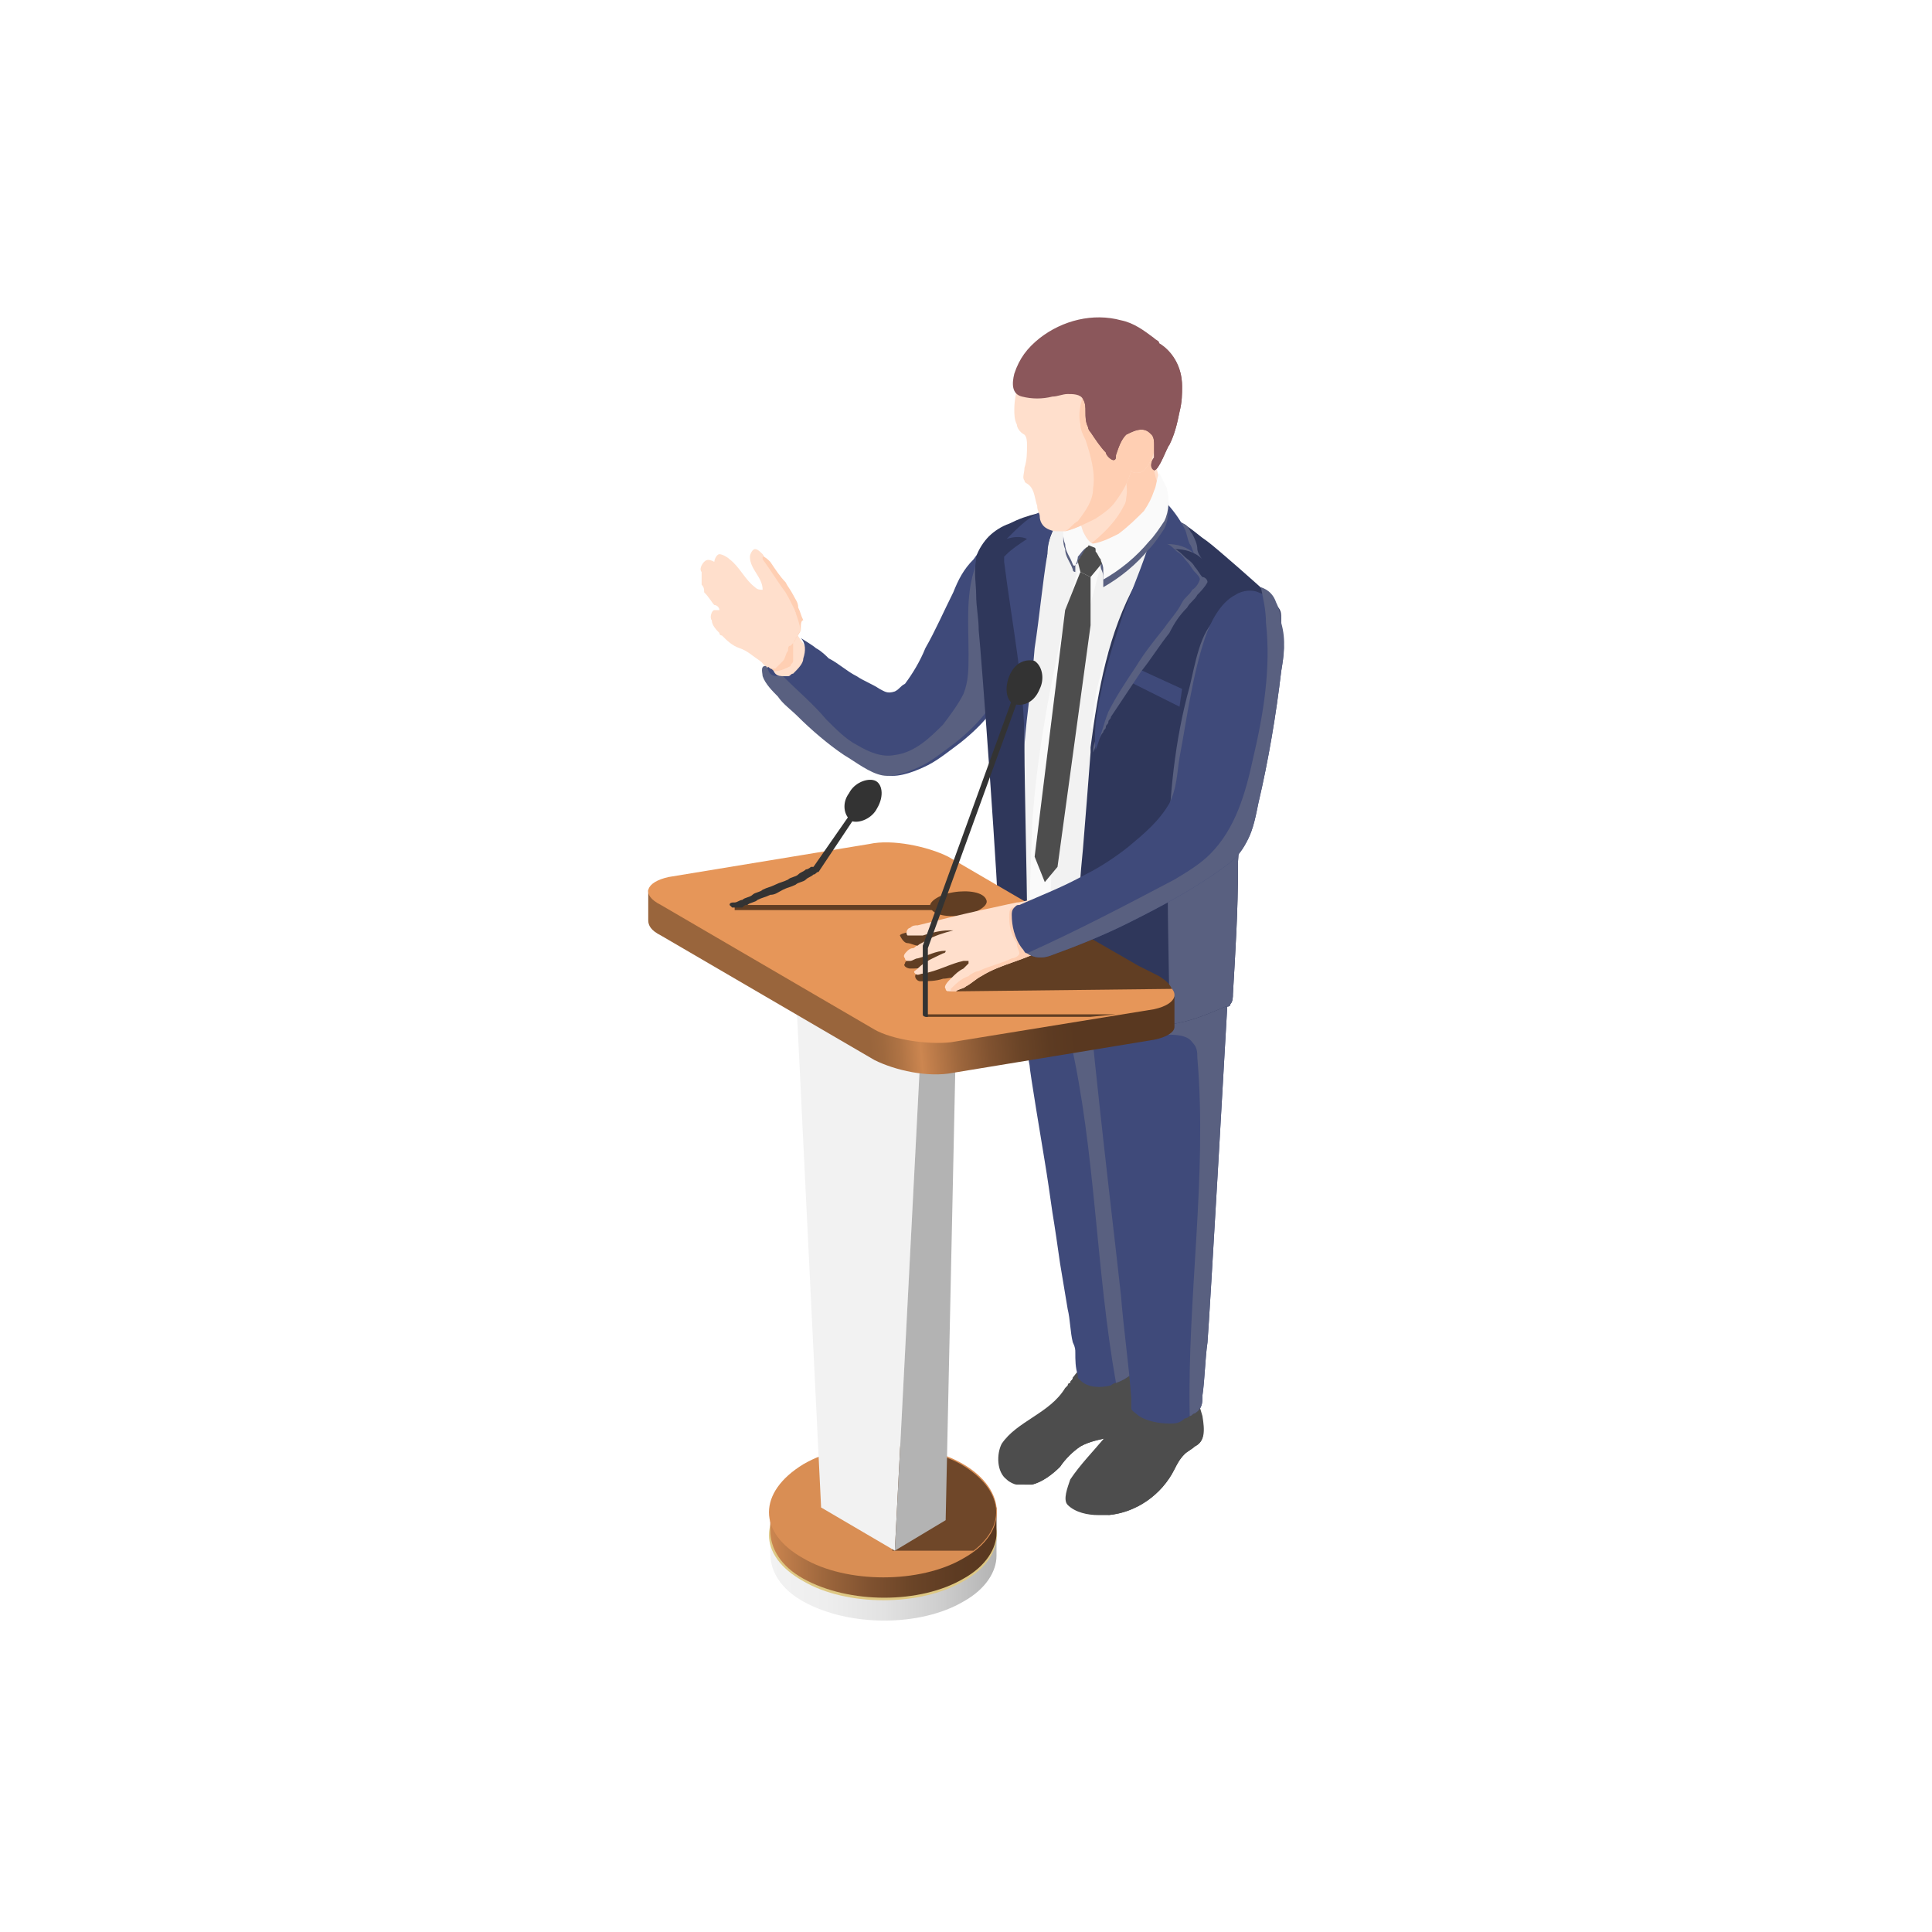 <?xml version="1.0" encoding="utf-8"?>
<!-- Generator: Adobe Illustrator 24.0.0, SVG Export Plug-In . SVG Version: 6.00 Build 0)  -->
<svg version="1.1" id="Layer_1" xmlns="http://www.w3.org/2000/svg" xmlns:xlink="http://www.w3.org/1999/xlink" x="0px" y="0px"
	 viewBox="0 0 76 76" style="enable-background:new 0 0 76 76;" xml:space="preserve">
<style type="text/css">
	.st0{fill:#FFDFCC;}
	.st1{fill:#3F4A7A;}
	.st2{fill:#596080;}
	.st3{fill:#4D4D4D;}
	.st4{fill:#F2F2F2;}
	.st5{fill:#FAFAFA;}
	.st6{fill:#2F375B;}
	.st7{fill:#FFCFB3;}
	.st8{fill:#8B575B;}
	.st9{fill:url(#SVGID_1_);}
	.st10{fill:#DEC884;}
	.st11{fill:url(#SVGID_2_);}
	.st12{fill:#D98E54;}
	.st13{fill:#6F4729;}
	.st14{fill:#B3B3B3;}
	.st15{fill:url(#SVGID_3_);}
	.st16{fill:#E69659;}
	.st17{fill:#613E23;}
	.st18{fill:#333333;}
</style>
<g>
	<g>
		<g>
			<path class="st0" d="M30.7,26.9l0.1,0.1h0.1c0.3,0,0.6-0.1,0.8-0.2c0.2-0.2,0.4-0.4,0.4-0.7V26c0,0,0-0.1-0.1-0.1
				c-0.3-0.4-0.6-0.9-0.9-1.3c-0.1,0.4-0.2,0.7-0.5,0.9c-0.3,0.1-0.8,0.2-0.6,0.6c0.1,0.1,0.2,0.2,0.2,0.3
				C30.4,26.5,30.6,26.7,30.7,26.9z"/>
			<path class="st1" d="M40.7,20.4c-0.2,0.2-0.4,0.4-0.5,0.7C40,21.3,40,21.5,40,21.8c0,0.2-0.1,0.4-0.2,0.6
				c-0.1,0.3-0.2,0.6-0.2,0.9l0,0c-0.1,0.7-0.1,1.4-0.1,2.1c0,0.1,0,0.2,0,0.3l0,0c0,0.2,0,0.3,0,0.5c0.1,0.3,0.1,0.6,0,0.9
				s-0.2,0.5-0.4,0.8c0,0,0,0.1-0.1,0.1c-0.3,0.4-0.7,0.8-1.2,1.2c-0.4,0.3-0.9,0.7-1.3,0.9c-0.4,0.2-1.1,0.5-1.6,0.4
				s-1-0.5-1.5-0.8c-0.6-0.4-1.3-1-1.8-1.5c-0.3-0.3-0.6-0.5-0.8-0.8c-0.2-0.2-0.5-0.5-0.6-0.8c0-0.1-0.1-0.4,0.1-0.4
				c0.1,0,0.1,0.2,0.2,0.3c0.1,0.1,0.2,0.1,0.4,0.1c0,0,0,0,0.1,0s0.1-0.1,0.2-0.1c0.2-0.2,0.4-0.4,0.4-0.6c0.1-0.3,0.1-0.6-0.1-0.8
				c0,0,0.5,0.3,0.6,0.4c0.2,0.1,0.4,0.3,0.5,0.4c0.4,0.2,0.7,0.5,1.1,0.7c0.3,0.2,0.6,0.3,0.9,0.5c0.2,0.1,0.3,0.2,0.6,0.1
				c0.2-0.1,0.2-0.2,0.4-0.3c0.3-0.4,0.6-0.9,0.8-1.4c0.4-0.7,0.7-1.4,1.1-2.2c0.2-0.5,0.4-0.9,0.8-1.3c0.2-0.3,0.5-0.6,0.8-0.8
				C39.5,20.6,40.1,20.4,40.7,20.4z"/>
			<path class="st2" d="M39.5,23.4c0,0.8,0,1.5-0.2,2.3l0,0c-0.1,0.7-0.2,1.5-0.4,2.2c0,0,0,0.1-0.1,0.1c-0.3,0.4-0.7,0.8-1.2,1.2
				c-0.4,0.3-0.9,0.7-1.3,0.9c-0.4,0.2-1.1,0.5-1.6,0.4s-1-0.5-1.5-0.8c-0.6-0.4-1.3-1-1.8-1.5c-0.3-0.3-0.6-0.5-0.8-0.8
				c-0.2-0.2-0.5-0.5-0.6-0.8c0-0.1-0.1-0.4,0.1-0.4c0.1,0,0.1,0.2,0.2,0.3c0.1,0.1,0.2,0.1,0.4,0.1c0,0,0,0,0.1,0
				c0.6,0.6,1.2,1.1,1.7,1.7c0.4,0.4,0.8,0.8,1.2,1c0.5,0.3,1,0.5,1.5,0.4c0.8-0.1,1.4-0.7,1.9-1.2c0.3-0.4,0.6-0.8,0.8-1.2
				c0.2-0.5,0.2-1,0.2-1.5v-0.1c0-1.1-0.1-2.2,0.2-3.2c0.1-0.3,0.1-0.6,0.3-0.8c0.3,0.1,0.5,0.5,0.6,0.7c0.1,0.3,0.1,0.7,0.1,1
				C39.5,23.3,39.5,23.4,39.5,23.4z"/>
			<path class="st3" d="M45.2,55.6c0,0.1,0,0.2-0.1,0.2c-0.1,0.1-0.2,0.2-0.3,0.3c-0.6,0.5-1.6,0.4-2.3,0.8
				c-0.3,0.2-0.6,0.5-0.8,0.8c-0.3,0.3-0.7,0.6-1.1,0.7c-0.1,0-0.2,0-0.3,0s-0.2,0-0.3,0s-0.3-0.1-0.4-0.2c-0.4-0.3-0.4-1-0.2-1.4
				c0.6-0.9,1.9-1.2,2.5-2.2l0.1-0.1c0,0,0-0.1,0.1-0.1c0-0.1,0.1-0.1,0.1-0.2c0.3-0.4,0.6-0.7,1.2-0.6c0.4,0,0.8,0.1,1.1,0.4
				c0.2,0.2,0.4,0.4,0.6,0.7C45.2,55,45.2,55.3,45.2,55.6z"/>
			<path class="st3" d="M45.2,55.6c0,0.1,0,0.2-0.1,0.2c-0.1,0.1-0.2,0.2-0.3,0.3c-0.6,0.5-1.6,0.4-2.3,0.8
				c-0.3,0.2-0.6,0.5-0.8,0.8c-0.3,0.3-0.7,0.6-1.1,0.7c-0.1,0-0.2,0-0.3,0c0.2-0.1,0.4-0.3,0.5-0.4c0.4-0.4,0.6-0.8,1-1.1
				c0.5-0.5,1.3-0.7,1.7-1.3c0.2-0.2,0.2-0.6,0.1-0.8c-0.2-0.2-0.6-0.1-0.9-0.1c-0.2,0-0.5-0.1-0.6-0.3c0-0.1,0.1-0.1,0.1-0.2
				c0.3-0.4,0.6-0.7,1.2-0.6c0.4,0,0.8,0.1,1.1,0.4c0.2,0.2,0.4,0.4,0.6,0.7C45.2,55,45.2,55.3,45.2,55.6z"/>
			<path class="st3" d="M47,56.9c-0.1,0.1-0.3,0.2-0.4,0.3c-0.2,0.2-0.3,0.4-0.4,0.6c-0.5,1-1.5,1.7-2.6,1.8c-0.1,0-0.3,0-0.4,0
				c-0.4,0-0.9-0.1-1.2-0.4c-0.2-0.2,0-0.7,0.1-1c0.4-0.6,0.9-1.1,1.4-1.7c0.2-0.2,0.4-0.4,0.6-0.7c0.1-0.1,0.1-0.2,0.2-0.3
				c0.4-0.6,0.7-1.4,1.6-1.2c0.2,0,0.4,0.1,0.5,0.2c0.1,0,0.1,0.1,0.2,0.1l0,0c0.4,0.1,0.5,0.7,0.6,1C47.4,56.3,47.4,56.7,47,56.9z"
				/>
			<path class="st3" d="M47,56.9c-0.1,0.1-0.3,0.2-0.4,0.3c-0.2,0.2-0.3,0.4-0.4,0.6c-0.5,1-1.5,1.7-2.6,1.8
				c0.7-0.6,1.4-1.3,1.9-2.1c0.1-0.2,0.2-0.4,0.3-0.6c0.1-0.2,0.2-0.4,0.1-0.6c-0.1-0.3-0.6-0.3-0.8-0.4c-0.2-0.1-0.4-0.1-0.6-0.2
				l-0.1-0.1c0.4-0.6,0.7-1.4,1.6-1.2c0.2,0,0.4,0.1,0.5,0.2c0.1,0,0.1,0.1,0.2,0.1l0,0c0.4,0.1,0.5,0.7,0.6,1
				C47.4,56.3,47.4,56.7,47,56.9z"/>
			<path class="st1" d="M44.8,53.8L44.8,53.8C44.8,53.8,44.7,53.8,44.8,53.8c-0.3,0.3-0.6,0.5-0.9,0.6c-0.1,0-0.2,0.1-0.2,0.1
				c-0.4,0.1-0.9,0.1-1.2-0.2l-0.1-0.1v-0.1c-0.1-0.3-0.1-0.6-0.1-0.9c0-0.1,0-0.2-0.1-0.4c-0.1-0.4-0.1-0.9-0.2-1.3
				c-0.1-0.6-0.2-1.2-0.3-1.8c-0.1-0.7-0.2-1.4-0.3-2c-0.1-0.7-0.2-1.4-0.3-2s-0.6-3.6-0.6-3.8c-0.2-1-0.3-2-0.4-3
				c-0.1-1-0.1-1.9,0-2.9v-0.1h0.1c0.3,0.1,0.5,0,0.9,0.1c0.6,0.2,1,0.6,1.3,1.1s0.5,1.1,0.6,1.7c0.3,1.3,0.5,2.6,0.7,4
				c0.1,0.7,0.1,1.3,0.2,2c0,0.3,0.1,0.7,0.1,1c0,0.2,0.1,0.7,0,0.9l-0.1,0.1c0.1,0.1,0.2,0.3,0.2,0.4c0.2,0.3,0.3,0.6,0.4,1
				c0.1,0.2,0.1,0.4,0.1,0.6c0,0.2,0.1,0.5,0.1,0.7c0,0.5,0,1-0.1,1.5c0,0.3,0,0.5-0.1,0.8c0,0.2,0,0.4,0,0.6
				C44.6,52.8,44.7,53.3,44.8,53.8z"/>
			<path class="st2" d="M44.8,53.8L44.8,53.8C44.8,53.8,44.7,53.8,44.8,53.8c-0.3,0.3-0.6,0.5-0.9,0.6c-0.8-4.5-0.8-9.1-1.8-13.5
				c-0.1-0.4-0.2-0.8-0.5-1.1c-0.5-0.4-1.1-0.5-1.6-0.9c-0.1-1-0.1-1.9,0-2.9v-0.1h0.1c0.3,0.1,0.5,0,0.9,0.1c0.6,0.2,1,0.6,1.3,1.1
				s0.5,1.1,0.6,1.7c0.3,1.3,0.5,2.6,0.7,4c0.1,0.7,0.1,1.3,0.2,2c0,0.3,0.1,0.7,0.1,1c0,0.2,0.1,0.7,0,0.9l-0.1,0.1
				c0.1,0.1,0.2,0.3,0.2,0.4c0.2,0.3,0.3,0.6,0.4,1c0.1,0.2,0.1,0.4,0.1,0.6c0,0.2,0.1,0.5,0.1,0.7c0,0.5,0,1-0.1,1.5
				c0,0.3,0,0.5-0.1,0.8c0,0.2,0,0.4,0,0.6C44.6,52.8,44.7,53.3,44.8,53.8z"/>
			<path class="st1" d="M48.3,39.2c-0.1,1.8-0.7,12.3-0.8,13.6c-0.1,0.7-0.1,1.4-0.2,2.1c0,0.3,0,0.5-0.3,0.7
				c-0.1,0-0.1,0.1-0.2,0.1c-0.1,0.1-0.2,0.1-0.2,0.1C46.4,56,46.2,56,46,56c-0.4,0-0.9-0.1-1.2-0.3c-0.1-0.1-0.3-0.2-0.3-0.3
				s0-0.3,0-0.4c-0.1-1.4-0.3-2.7-0.4-4c-0.1-1-0.8-6.8-1.2-10.9c-0.2-1.8-0.4-3.3-0.4-3.9c0.1,0.5,0.6,1.1,1.1,1.2
				c0.8,0.1,1.7,0,2.5,0c0.4,0,0.9-0.1,1.3-0.2c0.2,0,0.8-0.5,1-0.4l0,0C48.5,37,48.3,38.9,48.3,39.2z"/>
			<path class="st2" d="M48.3,39.2c-0.1,1.8-0.7,12.3-0.8,13.6c-0.1,0.7-0.1,1.4-0.2,2.1c0,0.3,0,0.5-0.3,0.7
				c-0.1,0-0.1,0.1-0.2,0.1c-0.1-4.7,0.7-9.4,0.3-14.1c0-0.2,0-0.4-0.2-0.6c-0.2-0.3-0.7-0.3-1.1-0.3c-1.1,0-2.1-0.3-3.1-0.7
				c-0.2-1.8-0.4-3.3-0.4-3.9c0.1,0.5,0.6,1.1,1.1,1.2c0.8,0.1,1.7,0,2.5,0c0.4,0,0.9-0.1,1.3-0.2c0.2,0,0.8-0.5,1-0.4l0,0
				C48.5,37,48.3,38.9,48.3,39.2z"/>
			<path class="st4" d="M50.1,24.6L50.1,24.6c-0.1,0.5-0.2,1-0.3,1.5l0,0c-0.2,0.9-0.5,1.8-0.7,2.7c-0.1,0.4-0.2,0.7-0.2,1.1
				c-0.3,1.2-0.4,2.4-0.5,3.6c-0.1,1.6,0,3.2,0.1,4.8c0,0.1,0,0.1,0,0.2c0,0.1-0.1,0.1-0.2,0.2c-0.2,0.2-0.4,0.4-0.7,0.5
				c-0.3,0.2-0.7,0.3-1,0.3c-1.4,0.3-2.8,0.2-4.1-0.2c-0.7-0.2-1.4-0.5-2-0.9c-0.2-0.1-0.3-0.2-0.4-0.4c0,0-0.1-0.2-0.1-0.3
				c-0.1-0.5-0.2-1-0.1-1.5c0.1-0.5,0-1.1,0-1.7c0-1.2-0.1-2.4-0.3-3.6c-0.2-1.7-0.5-3.5-0.8-5.2c0-0.3-0.1-0.6-0.1-0.9
				c-0.1-0.6-0.2-1.3-0.2-1.9c0-0.5,0-1.2,0.4-1.6c0.2-0.2,0.4-0.2,0.6-0.3c0.6-0.2,1.3-0.4,1.9-0.5c0.3-0.1,0.7-0.2,1-0.2
				c0.4-0.1,0.8-0.3,1.2-0.4c0.2-0.1,0.4-0.2,0.6-0.2c0.1,0,0.3,0,0.4,0.1c0.1,0,0.2,0.1,0.2,0.1c0.3,0.1,0.5,0.2,0.8,0.4
				c0.1,0,0.2,0.1,0.3,0.2c0.2,0.1,0.4,0.2,0.6,0.3l0,0c0,0,0,0,0.1,0c0.3,0.2,0.5,0.4,0.8,0.6c0.4,0.3,2.1,1.8,2.3,2l0,0
				c0,0.1,0.1,0.2,0.1,0.2C50.3,23.9,50.2,24.2,50.1,24.6z"/>
			<path class="st5" d="M46.1,26.1c0.1,0,0.3,0.1,0.4,0.1c-0.1,0.5-0.2,0.9-0.2,1.4c0,0.3-0.1,0.5-0.1,0.8c0,0.2-0.1,0.3-0.3,0.5
				c-0.3,0.2-0.6,0.4-0.9,0.5c-0.3,0.1-0.7,0.1-1,0c-0.2-0.1-0.3-0.2-0.5-0.3c-0.2-0.1-0.4-0.3-0.5-0.4c-0.2-0.1,0-0.4,0-0.6
				c0-0.3,0.1-0.5,0.1-0.8c0.1-0.4,0.2-0.8,0.3-1.2c0-0.1,0.1-0.2,0.1-0.3c0-0.1,0-0.1,0.1-0.1c0.2,0,0.4,0.1,0.5,0.1
				C44.8,25.7,45.5,25.9,46.1,26.1z"/>
			<path class="st6" d="M50.4,24.4c0,0.2,0,0.5-0.1,0.7c-0.1,0.4-0.3,0.8-0.5,1.1l-0.1,0.1c-0.1,0.2-0.2,0.4-0.4,0.5
				c-0.2,0.3-0.2,0.7-0.2,1S49,28.3,49,28.6c0,0.1,0,0.2,0,0.4c0,0.3-0.1,0.6-0.1,1c-0.1,1.3-0.1,2.6-0.2,3.9c0,0.1,0,0.1,0,0.2
				c0,1.7-0.1,3.3-0.2,5c0,0.1,0,0.3-0.1,0.4c0,0.1-0.1,0.1-0.2,0.1c-0.7,0.3-1.4,0.6-2.2,0.7c-0.6,0.1-1.2,0.1-1.9,0
				c-0.3,0-0.5-0.1-0.8-0.2c-0.2-0.1-0.4-0.2-0.6-0.3c-0.2-0.1-0.3-0.2-0.3-0.4c-0.1-2,0-4,0.2-6c0.1-1.2,0.2-2.5,0.3-3.8
				c0-0.1,0-0.1,0-0.2c0.3-2.3,0.7-4.5,1.8-6.5c0.3-0.6,0.6-1.2,0.8-1.8c0.1-0.3,0.2-0.6,0.2-0.9c0-0.1,0-0.1,0-0.2
				c0,0,0.1,0,0.1,0.1c0.2,0.2,0.4,0.3,0.6,0.4c0.1,0.1,0.2,0.1,0.3,0.2l0,0c0.3,0.2,0.5,0.4,0.8,0.6c0.4,0.3,2.1,1.8,2.3,2l0,0
				c0.1,0.2,0.3,0.3,0.4,0.5C50.4,24,50.4,24.1,50.4,24.4z"/>
			<path class="st2" d="M49,26.1c0,0.8,0,1.7,0,2.5c0,0.1,0,0.2,0,0.4c0,0.3-0.1,0.6-0.1,1c-0.1,1.3-0.1,2.6-0.2,3.9
				c0,0.1,0,0.1,0,0.2c0,1.7-0.1,3.3-0.2,5c0,0.1,0,0.3-0.1,0.4c0,0.1-0.1,0.1-0.2,0.1c-0.7,0.3-1.4,0.6-2.2,0.7
				c0-4.5-0.4-9,0.8-13.3c0.2-0.8,0.4-2.2,1.1-2.7C48.9,23.5,49,25.6,49,26.1z"/>
			<polygon class="st1" points="46.4,27.8 44,26.6 44.1,26 46.5,27.1 			"/>
			<path class="st2" d="M47.5,22.9C47.5,22.9,47.5,23,47.5,22.9c-0.1,0.2-0.3,0.4-0.4,0.5c-0.1,0.2-0.3,0.3-0.4,0.5
				c-0.3,0.3-0.5,0.6-0.7,1c-0.4,0.5-0.7,1-1.1,1.5c-0.4,0.6-0.8,1.2-1.2,1.8c0,0.1-0.1,0.1-0.1,0.2s-0.1,0.1-0.1,0.2
				s-0.1,0.1-0.1,0.2c-0.1,0.1-0.1,0.2-0.2,0.3c-0.1,0.2-0.1,0.3-0.2,0.5c0,0,0,0,0,0.1l0,0c0-0.1,0-0.1,0-0.2
				c0-0.2,0.1-0.3,0.1-0.5s0-0.3,0.1-0.5c0-0.1,0-0.2,0.1-0.2c0.1-0.2,0.2-0.4,0.2-0.7c0-0.1,0.1-0.2,0.1-0.3c0-0.1,0-0.2,0.1-0.3
				c0.2-0.9,0.5-1.8,0.8-2.7c0.4-1.1,0.9-2.2,1.2-3.4c0-0.2,0.1-0.4,0.1-0.6c0-0.1,0-0.1,0-0.2c0.2,0.2,0.4,0.3,0.6,0.4
				c0.1,0.1,0.2,0.1,0.3,0.2l0,0c0.1,0.1,0.1,0.2,0.2,0.3c0.1,0.2,0.2,0.4,0.2,0.6c0,0.1,0.1,0.3,0.2,0.4c-0.3-0.3-0.7-0.4-1.1-0.4
				c0.1,0,0.3,0.2,0.4,0.3c0.1,0.1,0.3,0.2,0.4,0.4c0.1,0.1,0.2,0.3,0.3,0.4C47.4,22.7,47.5,22.8,47.5,22.9z"/>
			<path class="st1" d="M47.2,22.8c0-0.1-0.1-0.2-0.2-0.3c-0.1-0.1-0.2-0.3-0.3-0.4s-0.2-0.3-0.4-0.4c-0.1-0.1-0.3-0.3-0.4-0.3
				c0.4,0,0.8,0.1,1.1,0.4c-0.1-0.1-0.1-0.3-0.2-0.4c-0.1-0.2-0.1-0.4-0.2-0.6c-0.2-0.4-0.5-0.8-0.8-1.1l-0.2-0.3
				c-0.1,0.2-0.1,0.5-0.1,0.7s-0.1,0.4-0.1,0.6c-0.3,1.2-0.8,2.3-1.2,3.4c-0.3,0.9-0.6,1.8-0.8,2.7c-0.2,0.9-0.4,1.8-0.3,2.7l0,0
				c0.2-0.5,0.3-1,0.5-1.5c0.3-0.6,0.7-1.2,1.1-1.8c0.3-0.5,0.7-1,1.1-1.5c0.2-0.3,0.5-0.6,0.7-1c0.1-0.2,0.3-0.3,0.4-0.5
				C46.9,23.2,47.1,23.1,47.2,22.8C47.2,22.9,47.2,22.8,47.2,22.8z"/>
			<path class="st2" d="M45.4,19.6c-0.1,0.3-0.2,0.5-0.4,0.8c-0.3,0.3-0.6,0.6-1,0.9c-0.4,0.2-0.8,0.4-1.2,0.4
				c0.1,0,0.2,0.1,0.2,0.1c0.1,0,0.1,0.1,0.1,0.2c0.1,0.1,0.1,0.2,0.2,0.3c0,0.1,0.1,0.2,0.1,0.4c0,0.1,0,0.1,0,0.2v0.2
				c0.7-0.4,1.3-0.9,1.8-1.5c0.2-0.2,0.4-0.5,0.6-0.8c0.2-0.4,0.2-0.9,0.1-1.3c-0.1-0.2-0.2-0.4-0.3-0.6
				C45.5,19.1,45.5,19.4,45.4,19.6z"/>
			<path class="st5" d="M43.4,21.9l-0.3-0.7l-0.4,0.1c0,0-1.8,6.1-2.1,11.2l-0.2,5.8l0.8,0.6l0.2-5.8C41.6,28,43.4,21.9,43.4,21.9z"
				/>
			<polygon class="st3" points="42.7,21.4 43.2,21.6 43.4,22.1 42.9,22.7 42.5,22.5 42.3,21.7 			"/>
			<polygon class="st3" points="42.5,22.5 41.9,24 40.7,33.7 41.1,34.7 41.6,34.1 42.9,24.6 42.9,22.7 			"/>
			<path class="st2" d="M42.7,21.6c-0.1,0.1-0.1,0.2-0.2,0.3c0,0.1-0.1,0.1-0.1,0.2c0,0,0,0.1-0.1,0.1c0,0.1,0,0.1,0,0.2v0.1
				c0,0-0.1,0-0.1-0.1c-0.1-0.3-0.3-0.5-0.3-0.8c-0.1-0.2-0.1-0.6,0-0.8c0.1-0.1,0.2-0.2,0.3-0.3c0.1-0.1,0.3-0.2,0.3-0.3
				c-0.1,0.3,0,0.6,0.1,0.9c0,0.1,0.1,0.2,0.1,0.2c0.1,0.1,0.1,0.1,0.2,0.1C42.8,21.4,42.7,21.5,42.7,21.6L42.7,21.6z"/>
			<path class="st6" d="M38.5,24.8c0-0.5-0.1-0.9-0.1-1.4c0-0.4-0.1-0.9,0-1.4v-0.1c0.1-0.3,0.3-0.6,0.5-0.8
				c0.2-0.2,0.5-0.4,0.8-0.5c0.4-0.2,0.7-0.3,1.1-0.4c0.2,0,0.4-0.1,0.6-0.1c0.1,0,0.2,0,0.3-0.1c0,0,0.1-0.1,0.2,0v0.1
				c-0.1,0.2-0.2,0.3-0.3,0.4c-0.2,0.4-0.4,0.8-0.4,1.2c0,0.1,0,0.2-0.1,0.4c-0.3,1.4-0.6,2.8-0.7,4.2c-0.1,1.1-0.1,2.1-0.1,3.2
				c0,1.2,0.1,5.5,0.1,6.1s0,1.2,0,1.8c0,0.3,0,0.6,0,1c-0.5-0.2-1-0.7-1.1-1.2c0-0.2,0-0.3,0-0.5C39.3,35.2,38.6,25.7,38.5,24.8z"
				/>
			<path class="st1" d="M39.6,21.2c0.3-0.1,0.6-0.1,0.8,0c-0.3,0.2-0.6,0.4-0.8,0.6l-0.1,0.1c0,0.1,0,0.2,0,0.2
				c0.3,2.4,0.8,4.8,0.8,7.2c0.1-1.3,0.3-2.5,0.4-3.8c0.2-1.3,0.3-2.5,0.5-3.7c0-0.3,0.1-0.7,0.2-0.9c0.1-0.2,0.2-0.4,0.3-0.6
				c0,0-0.1-0.2-0.2-0.2C41.4,20,41.4,20,41.3,20c-0.2-0.1-0.3,0.1-0.5,0.2C40.4,20.4,40,20.8,39.6,21.2z"/>
			<path class="st0" d="M45.8,20.2c0,0.3-0.2,0.6-0.5,0.8c-0.3,0.3-0.6,0.5-1,0.6c-0.2,0.1-0.4,0.1-0.6,0.2c-0.2,0-0.3,0-0.4-0.2
				c-0.1-0.1-0.1-0.1-0.2-0.1c-0.1,0-0.2-0.1-0.2-0.1c-0.1,0-0.1,0-0.2,0c-0.1,0-0.2,0-0.3-0.1s0-0.3,0-0.4s-0.2-0.2-0.3-0.3
				c-0.3-0.1-0.7,0-0.7-0.5c0-0.2,0.1-0.3,0.2-0.4c0.3-0.3,0.8-0.5,1.2-0.8c0.3-0.2,0.6-0.5,0.9-0.8c0.3-0.3,0.5-0.8,0.8-1.1
				c0.2-0.2,0.3-0.4,0.4-0.6c0.1-0.1,0.1-0.2,0.2-0.3c0-0.1,0.1-0.2,0.1-0.3c0.1,0.5,0.1,1,0.2,1.6c0,0.6,0.1,1.2,0.3,1.7
				c0,0.1,0,0.1,0.1,0.2l0,0C45.8,19.7,45.8,19.9,45.8,20.2z"/>
			<path class="st7" d="M45.7,19.4L45.7,19.4c-0.1,0.3-0.3,0.6-0.6,0.9c-0.4,0.5-1,0.8-1.6,1.1c-0.1,0-0.3,0.1-0.4,0.1
				c-0.1,0-0.2-0.1-0.2-0.1c0.5-0.4,0.9-0.8,1.2-1.3c0.1-0.2,0.2-0.3,0.2-0.5c0.1-0.5-0.1-1-0.1-1.6c0-0.2,0.1-0.4,0.3-0.5
				c0.1-0.1,0.2-0.1,0.3-0.1c0.2,0,0.4,0,0.5,0.1c0,0.6,0.1,1.2,0.3,1.7C45.6,19.3,45.6,19.3,45.7,19.4z"/>
			<path class="st5" d="M45.4,19.3c-0.1,0.3-0.2,0.5-0.4,0.8c-0.3,0.3-0.6,0.6-1,0.9c-0.4,0.2-0.8,0.4-1.2,0.4
				c0.1,0,0.2,0.1,0.2,0.1c0.1,0,0.1,0.1,0.1,0.2c0.1,0.1,0.1,0.2,0.2,0.3c0,0.1,0.1,0.2,0.1,0.4c0,0.1,0,0.1,0,0.2v0.2
				c0.7-0.4,1.3-0.9,1.8-1.5c0.2-0.2,0.4-0.5,0.6-0.8c0.2-0.4,0.2-0.9,0.1-1.3c-0.1-0.2-0.2-0.4-0.3-0.6
				C45.5,18.8,45.5,19.1,45.4,19.3z"/>
			<path class="st5" d="M42.8,21.5c-0.2,0.1-0.3,0.3-0.4,0.4c0,0.1-0.1,0.5-0.2,0.3c-0.1-0.3-0.3-0.5-0.3-0.8
				c-0.1-0.2-0.1-0.6,0-0.8c0.1-0.1,0.2-0.2,0.3-0.3c0.1-0.1,0.3-0.2,0.3-0.3c-0.1,0.3,0,0.6,0.1,0.9c0.1,0.2,0.2,0.4,0.4,0.5
				C42.8,21.4,42.8,21.5,42.8,21.5z"/>
			<path class="st0" d="M45.5,17c0,0.1,0,0.3,0,0.4c-0.1,0.4-0.2,0.8-0.5,1.1c-0.1,0.1-0.2,0.1-0.3,0.1c0,0-0.2,0-0.2-0.1
				c-0.1,0.4-0.3,0.8-0.6,1.2c-0.2,0.3-0.5,0.5-0.8,0.7c-0.4,0.2-0.8,0.4-1.2,0.5c-0.1,0-0.1,0-0.2,0c-0.2,0-0.3,0-0.5-0.1
				s-0.3-0.3-0.3-0.5c0-0.1-0.1-0.2-0.1-0.4c-0.1-0.3-0.1-0.6-0.3-0.8c-0.1-0.1-0.2-0.1-0.2-0.2c-0.1-0.1,0-0.3,0-0.5
				c0.1-0.3,0.1-0.6,0.1-0.9c0-0.1,0-0.3-0.1-0.4C40.1,17,40,16.8,40,16.7c-0.1-0.2-0.1-0.4-0.1-0.6c0-0.4,0.1-0.8,0.2-1.2
				c0.1-0.3,0.2-0.6,0.4-0.8c0.2-0.1,0.4-0.2,0.6-0.2c0.2,0,0.5,0,0.7,0c0.3,0.1,0.5,0.2,0.7,0.4c0.4,0.3,0.8,0.6,1.2,0.9
				c0.1,0.1,0.1,0.1,0.2,0.1c0.2,0.2,0.4,0.3,0.7,0.5c0.1,0.1,0.2,0.1,0.3,0.2c0.1,0.2,0.2,0.4,0.3,0.5s0.1,0.1,0.2,0.2
				C45.4,16.8,45.5,16.9,45.5,17z"/>
			<path class="st7" d="M45.5,17c0,0.1,0,0.3,0,0.4c-0.1,0.4-0.2,0.8-0.5,1.1c-0.1,0.1-0.2,0.1-0.3,0.1c0,0-0.2,0-0.2-0.1
				c-0.1,0.4-0.3,0.8-0.6,1.2c-0.2,0.3-0.5,0.5-0.8,0.7c-0.4,0.2-0.8,0.4-1.2,0.5c0.2-0.1,0.3-0.3,0.5-0.4c0.3-0.4,0.6-0.8,0.6-1.3
				c0.1-0.6-0.1-1.3-0.3-1.9c-0.1-0.2-0.2-0.4-0.2-0.6c-0.1-0.4,0-0.8,0.1-1.1c0.1-0.2,0.4-0.3,0.6-0.4c0.2,0,0.4,0,0.5,0
				c0.1,0.1,0.1,0.1,0.2,0.1c0.2,0.2,0.4,0.3,0.7,0.5c0.1,0.1,0.2,0.1,0.3,0.2c0.1,0.2,0.2,0.4,0.3,0.5s0.1,0.1,0.2,0.2
				C45.4,16.8,45.5,16.9,45.5,17z"/>
			<g>
				<path class="st8" d="M46.5,15.2c0,0.3,0,0.6-0.1,1c-0.1,0.5-0.2,0.9-0.4,1.3c-0.1,0.1-0.4,1-0.6,1c-0.2-0.1-0.1-0.4,0-0.5
					c0-0.2,0-0.4,0-0.5s0-0.3-0.1-0.4s-0.2-0.2-0.4-0.2s-0.4,0.1-0.6,0.2c-0.2,0.2-0.3,0.5-0.4,0.8c0,0.1,0,0.2-0.1,0.2
					s-0.3-0.2-0.3-0.3c-0.2-0.2-0.4-0.5-0.6-0.8c-0.1-0.1-0.1-0.2-0.1-0.2c-0.2-0.4,0-0.8-0.2-1.1l0,0c-0.1-0.2-0.4-0.2-0.6-0.2
					c-0.2,0-0.4,0.1-0.6,0.1c-0.4,0.1-0.8,0.1-1.2,0l0,0c-0.4-0.1-0.4-0.5-0.3-0.9c0.2-0.6,0.5-1,1-1.4c0.9-0.7,2.1-1,3.2-0.7
					c0.5,0.1,0.9,0.4,1.3,0.7c0.1,0.1,0.2,0.1,0.2,0.2C46.1,13.8,46.5,14.4,46.5,15.2z"/>
			</g>
			<g>
				<path class="st8" d="M46.5,15.2c0,0.3,0,0.6-0.1,1c-0.1,0.5-0.2,0.9-0.4,1.3c-0.1,0.1-0.4,1-0.6,1c-0.2-0.1-0.1-0.4,0-0.5
					c0-0.2,0-0.4,0-0.5s0-0.3-0.1-0.4s-0.2-0.2-0.4-0.2s-0.4,0.1-0.6,0.2c-0.2,0.2-0.3,0.5-0.4,0.8c0,0.1,0,0.2-0.1,0.2
					s-0.3-0.2-0.3-0.3c-0.2-0.2-0.4-0.5-0.6-0.8c-0.1-0.1-0.1-0.2-0.1-0.2c-0.2-0.4,0-0.8-0.2-1.1c0.3,0,0.6,0,0.8-0.1h0.1
					c0.4-0.2,0.8-0.4,1.1-0.7c0.2-0.1,0.3-0.3,0.4-0.5c0.2-0.3,0.2-0.7,0.3-1.1c0.1,0.1,0.2,0.1,0.2,0.2
					C46.1,13.8,46.5,14.4,46.5,15.2z"/>
			</g>
			<path class="st0" d="M31.5,24.8c-0.1,0.2-0.2,0.3-0.3,0.5c0,0.1,0,0.1,0,0.2s0,0.2,0,0.3c0,0.1,0,0.1,0,0.2s-0.1,0.1-0.1,0.2
				c-0.2,0.1-0.4,0.2-0.6,0.2c-0.1,0-0.1-0.1-0.2-0.1c-0.1-0.1-0.3-0.2-0.4-0.3c-0.3-0.2-0.5-0.4-0.8-0.5s-0.5-0.3-0.7-0.5
				c0,0-0.1,0-0.1-0.1c-0.1-0.1-0.3-0.3-0.3-0.5c-0.1-0.1,0-0.4,0.1-0.4s0.2,0,0.2,0c0-0.1-0.1-0.2-0.2-0.2
				c-0.1-0.1-0.2-0.3-0.4-0.5c0-0.1,0-0.2-0.1-0.3c0-0.1,0-0.2,0-0.3v-0.1v-0.1c-0.1-0.1,0-0.3,0.1-0.4s0.2-0.1,0.4,0
				c0-0.1,0.1-0.3,0.2-0.3s0.3,0.1,0.4,0.2c0.4,0.3,0.6,0.8,1,1.1c0.1,0.1,0.2,0.1,0.3,0.1c0-0.5-0.5-0.8-0.5-1.3
				c0-0.1,0.1-0.3,0.2-0.3l0,0c0.1,0,0.2,0.1,0.3,0.2c0.2,0.3,0.4,0.6,0.6,0.8c0.1,0.2,0.2,0.3,0.3,0.5c0.1,0.2,0.2,0.3,0.2,0.5
				c0.1,0.2,0.1,0.3,0.2,0.5C31.5,24.4,31.5,24.6,31.5,24.8z"/>
			<path class="st7" d="M31.5,24.8c-0.1,0.2-0.2,0.3-0.3,0.5c0,0.1,0,0.1,0,0.2s0,0.2,0,0.3c0,0.1,0,0.1,0,0.2s-0.1,0.1-0.1,0.2
				c-0.2,0.1-0.4,0.2-0.6,0.2c-0.1,0-0.1-0.1-0.2-0.1c0.1,0,0.1,0,0.2,0c0.1-0.1,0.2-0.2,0.3-0.3c0.1-0.1,0.1-0.3,0.2-0.4
				c0-0.1,0-0.2,0.1-0.2c0.1-0.1,0.2-0.2,0.2-0.3C31.4,25,31.4,24.9,31.5,24.8c-0.1-0.5-0.3-1-0.6-1.5c-0.3-0.4-0.6-0.9-0.9-1.3
				v-0.1c0.1,0,0.2,0.1,0.3,0.2c0.2,0.3,0.4,0.6,0.6,0.8c0.1,0.2,0.2,0.3,0.3,0.5c0.1,0.2,0.2,0.3,0.2,0.5c0.1,0.2,0.1,0.3,0.2,0.5
				C31.5,24.4,31.5,24.6,31.5,24.8z"/>
		</g>
	</g>
	<g>
		<g>
			
				<linearGradient id="SVGID_1_" gradientUnits="userSpaceOnUse" x1="30.274" y1="16.8" x2="39.215" y2="16.8" gradientTransform="matrix(1 0 0 -1 0 78)">
				<stop  offset="0" style="stop-color:#F2F2F2"/>
				<stop  offset="0.248" style="stop-color:#EEEEEE"/>
				<stop  offset="0.503" style="stop-color:#E2E2E2"/>
				<stop  offset="0.761" style="stop-color:#CDCDCD"/>
				<stop  offset="1" style="stop-color:#B3B3B3"/>
			</linearGradient>
			<path class="st9" d="M39.2,60.2h-0.4c-0.2-0.3-0.5-0.6-0.9-0.8c-1.8-1-4.6-1-6.3,0c-0.4,0.2-0.7,0.5-0.9,0.8h-0.4v0.9
				c0,0.7,0.4,1.4,1.3,1.9c1.8,1,4.6,1,6.3,0c0.9-0.5,1.3-1.2,1.3-1.8l0,0C39.2,61.2,39.2,60.2,39.2,60.2z"/>
			<path class="st10" d="M37.9,62.2c-1.7,1-4.6,1-6.3,0c-1.8-1-1.8-2.6,0-3.7c1.7-1,4.6-1,6.3,0C39.6,59.5,39.7,61.2,37.9,62.2z"/>
		</g>
		<g>
			
				<linearGradient id="SVGID_2_" gradientUnits="userSpaceOnUse" x1="30.274" y1="17.7" x2="39.215" y2="17.7" gradientTransform="matrix(1 0 0 -1 0 78)">
				<stop  offset="0" style="stop-color:#CC8650"/>
				<stop  offset="3.411728e-02" style="stop-color:#C5814D"/>
				<stop  offset="0.237" style="stop-color:#9E673D"/>
				<stop  offset="0.438" style="stop-color:#805230"/>
				<stop  offset="0.635" style="stop-color:#6A4427"/>
				<stop  offset="0.824" style="stop-color:#5D3B22"/>
				<stop  offset="1" style="stop-color:#593820"/>
			</linearGradient>
			<path class="st11" d="M39.2,59.3h-0.4c-0.2-0.3-0.5-0.6-0.9-0.8c-1.8-1-4.6-1-6.3,0c-0.4,0.2-0.7,0.5-0.9,0.8h-0.4v0.9
				c0,0.7,0.4,1.4,1.3,1.9c1.8,1,4.6,1,6.3,0c0.9-0.5,1.3-1.2,1.3-1.8l0,0C39.2,60.3,39.2,59.3,39.2,59.3z"/>
			<path class="st12" d="M37.9,61.3c-1.7,1-4.6,1-6.3,0c-1.8-1-1.8-2.6,0-3.7c1.7-1,4.6-1,6.3,0C39.6,58.6,39.7,60.3,37.9,61.3z"/>
			<path class="st13" d="M38.3,61h-3.2v-4.1c1,0.1,2,0.3,2.7,0.7C39.5,58.6,39.6,60,38.3,61z"/>
		</g>
		<g>
			<polygon class="st4" points="35.2,61 32.3,59.3 31.3,38.8 36.2,41.6 			"/>
			<polygon class="st14" points="35.2,61 37.2,59.8 37.6,41.1 36.2,41.6 			"/>
		</g>
		<g>
			
				<linearGradient id="SVGID_3_" gradientUnits="userSpaceOnUse" x1="33.973" y1="39.615" x2="42.062" y2="40.346" gradientTransform="matrix(1 0 0 -1 0 78)">
				<stop  offset="0" style="stop-color:#99653C"/>
				<stop  offset="6.300943e-02" style="stop-color:#9F693E"/>
				<stop  offset="0.148" style="stop-color:#B07445"/>
				<stop  offset="0.244" style="stop-color:#CC8650"/>
				<stop  offset="0.27" style="stop-color:#C5814D"/>
				<stop  offset="0.423" style="stop-color:#9E673D"/>
				<stop  offset="0.575" style="stop-color:#805230"/>
				<stop  offset="0.724" style="stop-color:#6A4427"/>
				<stop  offset="0.867" style="stop-color:#5D3B22"/>
				<stop  offset="1" style="stop-color:#593820"/>
			</linearGradient>
			<path class="st15" d="M45.2,39.5l-8-4.6c-0.8-0.4-2.1-0.7-3.1-0.5l-7.6,1.3v-0.3l-1-0.4v1.2l0,0c0,0.2,0.1,0.4,0.5,0.6l8.4,4.9
				c0.8,0.4,2.1,0.7,3.1,0.5l7.9-1.3c0.5-0.1,0.8-0.3,0.8-0.5l0,0v-1.2L45.2,39.5z"/>
			<path class="st16" d="M34.4,40.5L26,35.6c-0.8-0.4-0.6-0.9,0.3-1.1l7.9-1.3c0.9-0.2,2.3,0.1,3.1,0.5l8.4,4.9
				c0.8,0.4,0.6,0.9-0.3,1.1l-8,1.3C36.5,41.1,35.1,40.9,34.4,40.5z"/>
			<rect x="28.9" y="35.6" class="st17" width="8.8" height="0.2"/>
			<path class="st17" d="M37.9,36c-0.6,0.1-1.2,0-1.3-0.3c-0.1-0.2,0.3-0.5,0.9-0.6c0.6-0.1,1.2,0,1.3,0.3
				C38.9,35.6,38.5,35.9,37.9,36z"/>
			<path class="st17" d="M37.3,39L37.3,39L37.3,39c0.1-0.2,0.2-0.4,0.4-0.5c-0.2-0.1-0.4,0-0.6,0c-0.3,0.1-0.6,0.1-0.9,0.1
				c-0.1,0-0.2-0.1-0.2-0.2c0,0,0-0.1,0.1-0.1c0.1-0.1,0.3-0.2,0.4-0.3c-0.2,0.1-0.5,0.1-0.7,0.1c-0.1,0-0.3-0.1-0.2-0.2
				c0,0,0-0.1,0.1-0.1c0.1-0.1,0.3-0.2,0.4-0.3c0.1,0,0.1-0.1,0.1-0.2c0,0,0,0-0.1-0.1c-0.1,0-0.3-0.1-0.4-0.1
				c-0.1,0-0.2-0.1-0.3-0.3c0-0.1,0.7-0.2,0.7-0.2c1.8-0.4,3.6-0.2,5.4-0.5l3.3,1.9l0.8,0.4c0.3,0.2,0.4,0.3,0.5,0.5L37.3,39
				L37.3,39z"/>
			<g>
				<path class="st0" d="M41.1,37.3c-0.8,0.5-1.7,0.6-2.5,1.1c-0.2,0.1-0.4,0.3-0.6,0.4c-0.1,0.1-0.3,0.1-0.4,0.2c0,0-0.1,0-0.2,0
					c-0.1,0-0.2,0-0.2-0.1c-0.1-0.1,0.1-0.3,0.2-0.4c0.2-0.2,0.3-0.3,0.5-0.4C38,38,38,38,38.1,37.9c0,0,0,0,0-0.1l0,0
					c-0.1,0-0.1,0-0.2,0c-0.5,0.1-1,0.4-1.6,0.5c-0.1,0-0.2,0.1-0.3,0s0-0.1,0.1-0.2c0.3-0.3,0.6-0.4,1-0.6c0,0,0.1,0,0.1-0.1
					c-0.4,0-0.7,0.2-1.1,0.3c-0.1,0-0.2,0.1-0.3,0.1s-0.2,0-0.2-0.1c-0.1-0.1,0-0.2,0.1-0.3c0,0,0.1-0.1,0.2-0.1
					c0.1,0,0.1-0.1,0.2-0.1c0.1-0.1,0.2-0.1,0.3-0.2c0.4-0.2,0.7-0.3,1.1-0.4c-0.1,0-0.2,0-0.2,0c-0.3,0-0.7,0.1-1,0.2
					c-0.1,0-0.2,0-0.3,0s-0.1,0-0.2,0h-0.1c-0.1-0.1,0-0.3,0.1-0.3c0.1-0.1,0.2-0.1,0.3-0.1c0.8-0.2,1.6-0.4,2.5-0.6
					c0.5-0.1,0.9-0.2,1.4-0.3c0.2,0,0.4-0.1,0.6-0.1c-0.1,0-0.1,0.2-0.1,0.3s0.1,0.2,0.1,0.3c0.1,0.2,0.1,0.4,0.2,0.6
					C40.7,37,40.9,37.2,41.1,37.3z"/>
				<path class="st7" d="M41.1,37.3c-0.8,0.5-1.7,0.6-2.5,1.1c-0.2,0.1-0.4,0.3-0.6,0.4c-0.1,0.1-0.3,0.1-0.4,0.2c0,0-0.1,0-0.2,0
					c0,0,0,0,0-0.1c0.2-0.2,0.4-0.4,0.7-0.5c0.1-0.1,0.3-0.2,0.4-0.2c0.4-0.2,0.9-0.3,1.3-0.5c0.1,0,0.3-0.1,0.3-0.2
					c0-0.1-0.1-0.2-0.1-0.4c-0.2-0.3-0.3-0.6-0.3-1c0-0.2,0-0.3,0.1-0.4c0.2,0,0.4-0.1,0.6-0.1c-0.1,0-0.1,0.2-0.1,0.3
					s0.1,0.2,0.1,0.3c0.1,0.2,0.1,0.4,0.2,0.6C40.7,37,40.9,37.2,41.1,37.3z"/>
				<path class="st1" d="M50.4,26.4c-0.2,1.7-0.5,3.5-0.9,5.2c-0.1,0.5-0.2,1-0.4,1.4s-0.4,0.7-0.8,1c-1.2,0.9-2.5,1.6-3.9,2.3
					c-1,0.5-2,0.9-3.1,1.3c-0.3,0.1-0.6,0.1-0.9-0.1c-0.1,0-0.1-0.1-0.2-0.2c-0.3-0.4-0.4-0.9-0.4-1.3c0-0.1,0-0.2,0.1-0.3
					s0.1-0.1,0.2-0.1c0.9-0.4,1.7-0.7,2.6-1.2c0.6-0.3,1.2-0.7,1.7-1.1c0.6-0.5,1.2-1,1.6-1.7c0.3-0.6,0.3-1.2,0.4-1.8
					c0.3-1.6,0.5-3.2,1-4.7c0.2-0.6,0.6-1.4,1.2-1.7c0.3-0.2,0.7-0.2,0.9-0.1c0.3,0.1,0.5,0.3,0.6,0.6c0.1,0.2,0.2,0.5,0.2,0.8
					C50.6,25.2,50.5,25.8,50.4,26.4z"/>
				<path class="st2" d="M50.4,26.4c-0.2,1.7-0.5,3.5-0.9,5.2c-0.1,0.5-0.2,1-0.4,1.4s-0.4,0.7-0.8,1c-1.2,0.9-2.5,1.6-3.9,2.3
					c-1,0.5-2,0.9-3.1,1.3c-0.3,0.1-0.6,0.1-0.9-0.1c2-0.9,3.9-1.9,5.8-2.9c0.5-0.3,1-0.6,1.4-1c1-1,1.4-2.4,1.7-3.8
					c0.4-1.7,0.7-3.5,0.5-5.3c0-0.5-0.1-0.9-0.2-1.4c0.3,0.1,0.5,0.3,0.6,0.6c0.1,0.2,0.2,0.5,0.2,0.8
					C50.6,25.2,50.5,25.8,50.4,26.4z"/>
			</g>
			<polygon class="st17" points="43.9,39.9 42.9,40 36.4,40 36.4,39.9 			"/>
		</g>
	</g>
	<path class="st18" d="M40.9,27.1c-0.2,0.5-0.6,0.7-1,0.6c-0.3-0.1-0.4-0.6-0.2-1.1s0.6-0.7,1-0.6C41,26.2,41.1,26.7,40.9,27.1z"/>
	<path class="st18" d="M34.5,31.8c-0.2,0.4-0.7,0.6-1,0.5c-0.3-0.2-0.4-0.7-0.1-1.1c0.2-0.4,0.7-0.6,1-0.5S34.8,31.3,34.5,31.8z"/>
	<g>
		<path class="st18" d="M36.5,40L36.5,40c-0.1,0-0.2,0-0.2-0.1l0,0c0-0.1,0-0.2,0-0.3c0-0.2,0-0.3,0-0.5s0-0.3,0-0.5s0-0.3,0-0.5
			s0-0.3,0-0.5c0-0.1,0-0.2,0-0.3v-0.1L40,27l0.2,0.1l-3.7,10.2v0.1c0,0.1,0,0.2,0,0.3c0,0.2,0,0.3,0,0.5s0,0.4,0,0.5
			c0,0.2,0,0.4,0,0.5c0,0.2,0,0.3,0,0.5c0,0.1,0,0.1,0,0.2C36.5,39.9,36.5,40,36.5,40z"/>
	</g>
	<g>
		<path class="st18" d="M28.8,35.7L28.8,35.7c-0.1-0.1-0.1-0.1-0.1-0.1c0-0.1,0.1-0.1,0.2-0.1s0.2-0.1,0.3-0.1
			c0.1-0.1,0.3-0.1,0.4-0.2c0.1-0.1,0.3-0.1,0.4-0.2c0.2-0.1,0.3-0.1,0.5-0.2c0.2-0.1,0.3-0.1,0.5-0.2c0.1-0.1,0.3-0.1,0.4-0.2
			c0.1-0.1,0.2-0.1,0.3-0.2c0.1,0,0.2-0.1,0.2-0.1H32l1.6-2.3l0.2,0.1l-1.6,2.4l0,0c-0.1,0-0.1,0.1-0.2,0.1
			c-0.1,0.1-0.2,0.1-0.3,0.2c-0.1,0.1-0.3,0.1-0.4,0.2c-0.2,0.1-0.3,0.1-0.5,0.2c-0.2,0.1-0.3,0.2-0.5,0.2c-0.2,0.1-0.3,0.1-0.5,0.2
			c-0.1,0.1-0.3,0.1-0.4,0.2c-0.1,0-0.1,0-0.2,0.1C29,35.7,29,35.7,28.8,35.7C28.9,35.7,28.8,35.7,28.8,35.7z"/>
	</g>
</g>
</svg>
